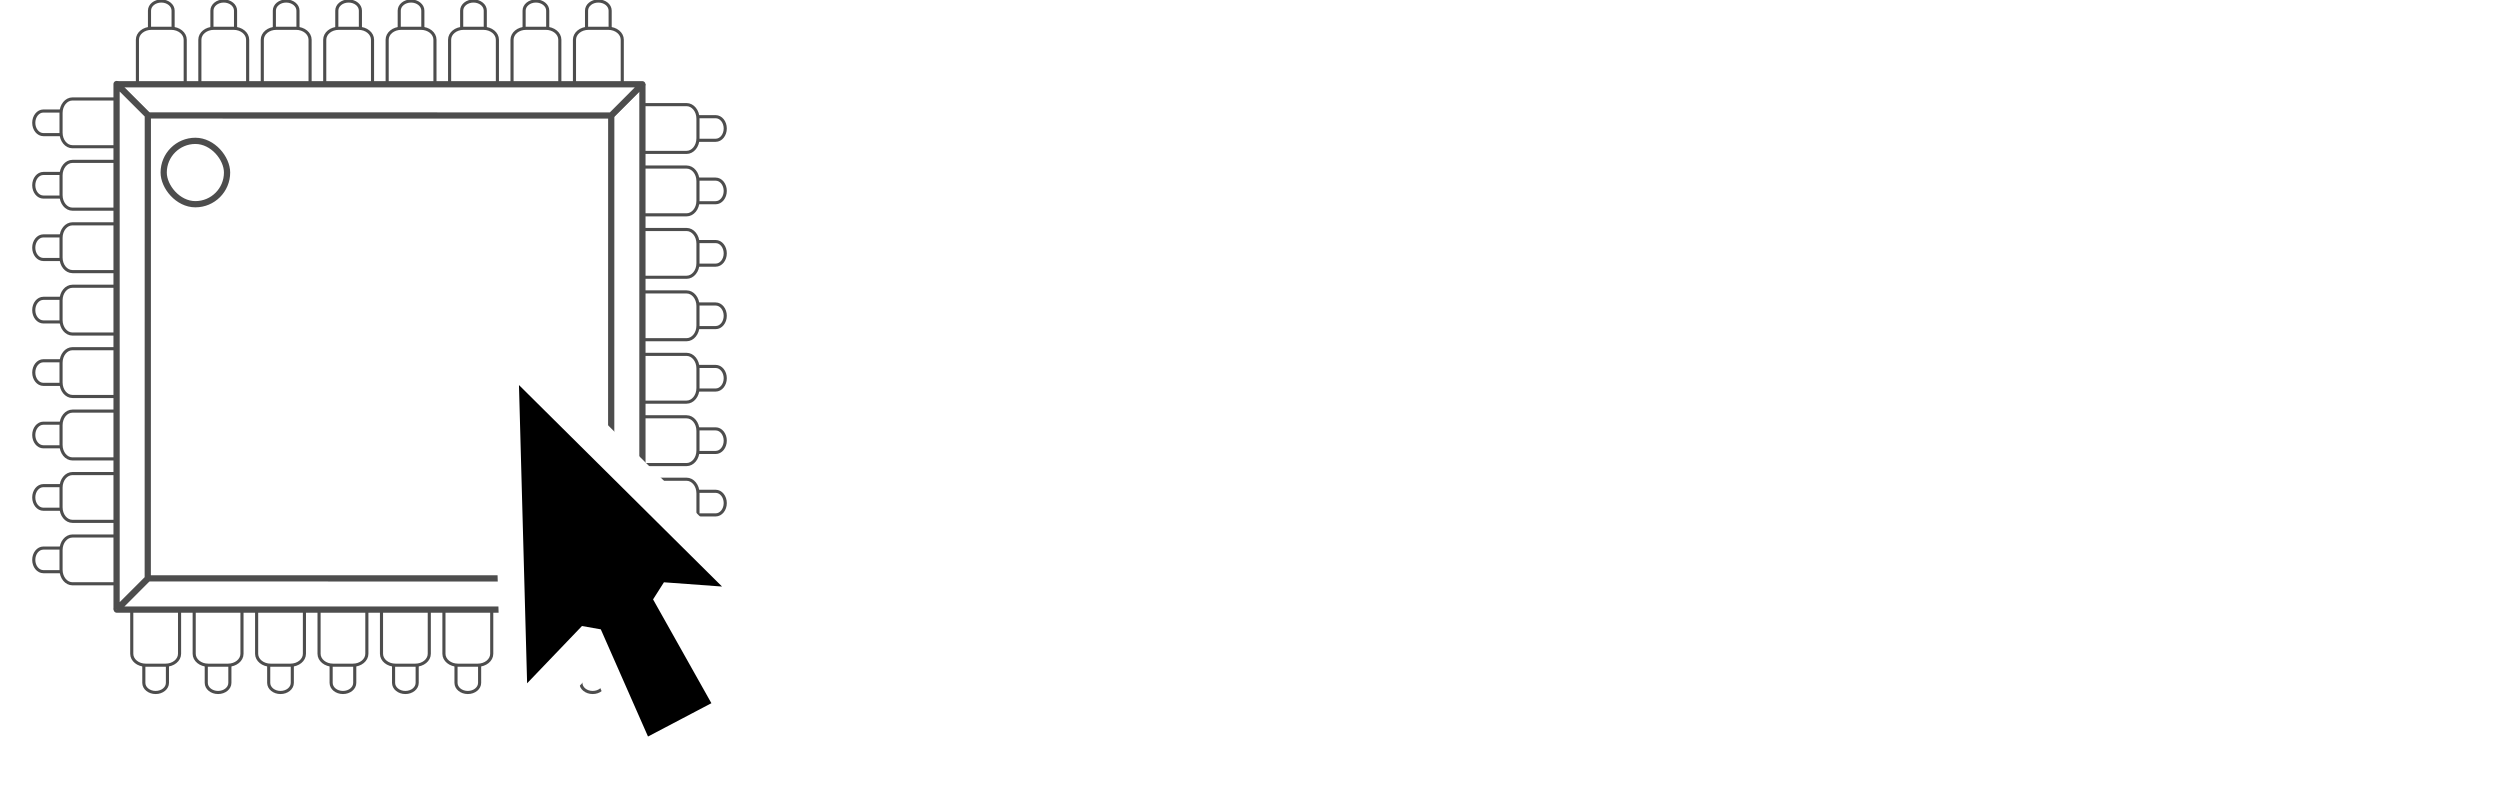 <?xml version="1.0" encoding="UTF-8" standalone="no"?>
<svg
   xmlns:dc="http://purl.org/dc/elements/1.1/"
   xmlns:cc="http://creativecommons.org/ns#"
   xmlns:rdf="http://www.w3.org/1999/02/22-rdf-syntax-ns#"
   xmlns:svg="http://www.w3.org/2000/svg"
   xmlns="http://www.w3.org/2000/svg"
   xmlns:sodipodi="http://sodipodi.sourceforge.net/DTD/sodipodi-0.dtd"
   xmlns:inkscape="http://www.inkscape.org/namespaces/inkscape"
   version="1.1"
   viewBox="0 0 115.772 99.738"
   width="800.897"
   height="254.112"
   id="svg8990"
   inkscape:version="0.91 r13725"
   sodipodi:docname="logo.svg">
  <sodipodi:namedview
     pagecolor="#ffffff"
     bordercolor="#666666"
     borderopacity="1"
     objecttolerance="10"
     gridtolerance="10"
     guidetolerance="10"
     inkscape:pageopacity="0"
     inkscape:pageshadow="2"
     inkscape:window-width="1366"
     inkscape:window-height="754"
     id="namedview133"
     showgrid="false"
     fit-margin-top="0"
     fit-margin-left="0"
     fit-margin-right="0"
     fit-margin-bottom="0"
     inkscape:zoom="0.96850202"
     inkscape:cx="335.77246"
     inkscape:cy="171.01184"
     inkscape:window-x="0"
     inkscape:window-y="14"
     inkscape:window-maximized="0"
     inkscape:current-layer="g12601" />
  <defs
     id="defs8992">
    <clipPath
       clipPathUnits="userSpaceOnUse"
       id="clipPath9043">
      <rect
         x="201.43"
         y="329.51"
         width="332.14"
         height="305.91"
         rx="3.692"
         id="rect9045"
         style="fill:#00ff00;fill-opacity:0.528" />
    </clipPath>
    <filter
       id="filter4729"
       style="color-interpolation-filters:sRGB">
      <feGaussianBlur
         stdDeviation="0.18"
         id="feGaussianBlur4731" />
    </filter>
  </defs>
  <g
     transform="matrix(0.392,0,0,0.392,-139.83,-103.32)"
     id="layer1">
    <g
       id="g4311"
       transform="translate(-16.075,1.461)">
      <g
         id="g4430"
         transform="translate(-62.001,4.133)">
        <g
           id="g4275">
          <rect
             id="rect6733"
             style="color:#000000;fill:#ffffff;fill-rule:nonzero;stroke:#000000;stroke-width:1;enable-background:accumulate"
             ry="0"
             height="160.29"
             width="157.99"
             y="289.241"
             x="224.227" />
          <g
             id="g8708"
             clip-path="url(#clipPath9043)"
             transform="translate(-64.767,-112.844)"
             stroke-miterlimit="4"
             style="fill:#ffffff;stroke:#4d4d4d;stroke-miterlimit:4;stroke-dasharray:none">
            <g
               id="g11125"
               transform="matrix(0,1,-1,0,825.38,167.974)"
               style="stroke-width:0.556">
              <g
                 id="g9493-1-3"
                 transform="matrix(1,0,0,-1,-57.747,936.399)">
                <g
                   id="g5053-4-1-2-4-6"
                   transform="matrix(0,1.799,-1.799,0,1229.249,-49.225)">
                  <path
                     inkscape:connector-curvature="0"
                     id="path4755-41-9-4-5-5"
                     d="M 233.7,436.51 238.692,436.51 C 239.643,436.51 240.408,437.449 240.408,438.614 240.408,439.78 239.643,440.719 238.692,440.719 L 233.7,440.719 C 232.749,440.719 231.984,439.78 231.984,438.614 231.984,437.449 232.749,436.51 233.7,436.51 Z" />
                  <path
                     inkscape:connector-curvature="0"
                     id="path4991-1-7-4-3-6"
                     d="M 238.89,434.35 247.517,434.35 C 248.648,434.35 249.558,435.466 249.558,436.853 L 249.558,440.37 C 249.558,441.756 248.648,442.872 247.517,442.872 L 238.89,442.872 C 237.759,442.872 236.849,441.756 236.849,440.37 L 236.849,436.853 C 236.849,435.466 237.759,434.35 238.89,434.35 Z" />
                </g>
                <g
                   id="g5053-3-3-7-1-9-7"
                   transform="matrix(0,1.799,-1.799,0,1209.222,-49.225)">
                  <path
                     inkscape:connector-curvature="0"
                     id="path4755-4-8-2-2-1-9"
                     d="M 233.7,436.51 238.692,436.51 C 239.643,436.51 240.408,437.449 240.408,438.614 240.408,439.78 239.643,440.719 238.692,440.719 L 233.7,440.719 C 232.749,440.719 231.984,439.78 231.984,438.614 231.984,437.449 232.749,436.51 233.7,436.51 Z" />
                  <path
                     inkscape:connector-curvature="0"
                     id="path4991-8-8-2-8-3-6"
                     d="M 238.89,434.35 247.517,434.35 C 248.648,434.35 249.558,435.466 249.558,436.853 L 249.558,440.37 C 249.558,441.756 248.648,442.872 247.517,442.872 L 238.89,442.872 C 237.759,442.872 236.849,441.756 236.849,440.37 L 236.849,436.853 C 236.849,435.466 237.759,434.35 238.89,434.35 Z" />
                </g>
                <g
                   id="g5053-3-5-1-8-5"
                   transform="matrix(0,1.799,-1.799,0,1169.167,-49.225)">
                  <path
                     inkscape:connector-curvature="0"
                     id="path4755-4-5-4-3-1"
                     d="M 233.7,436.51 238.692,436.51 C 239.643,436.51 240.408,437.449 240.408,438.614 240.408,439.78 239.643,440.719 238.692,440.719 L 233.7,440.719 C 232.749,440.719 231.984,439.78 231.984,438.614 231.984,437.449 232.749,436.51 233.7,436.51 Z" />
                  <path
                     inkscape:connector-curvature="0"
                     id="path4991-8-4-3-0-7"
                     d="M 238.89,434.35 247.517,434.35 C 248.648,434.35 249.558,435.466 249.558,436.853 L 249.558,440.37 C 249.558,441.756 248.648,442.872 247.517,442.872 L 238.89,442.872 C 237.759,442.872 236.849,441.756 236.849,440.37 L 236.849,436.853 C 236.849,435.466 237.759,434.35 238.89,434.35 Z" />
                </g>
                <g
                   id="g5053-4-0-0-4-7"
                   transform="matrix(0,1.799,-1.799,0,1149.14,-49.225)">
                  <path
                     inkscape:connector-curvature="0"
                     id="path4755-41-4-5-0-7"
                     d="M 233.7,436.51 238.692,436.51 C 239.643,436.51 240.408,437.449 240.408,438.614 240.408,439.78 239.643,440.719 238.692,440.719 L 233.7,440.719 C 232.749,440.719 231.984,439.78 231.984,438.614 231.984,437.449 232.749,436.51 233.7,436.51 Z" />
                  <path
                     inkscape:connector-curvature="0"
                     id="path4991-1-9-32-3-5"
                     d="M 238.89,434.35 247.517,434.35 C 248.648,434.35 249.558,435.466 249.558,436.853 L 249.558,440.37 C 249.558,441.756 248.648,442.872 247.517,442.872 L 238.89,442.872 C 237.759,442.872 236.849,441.756 236.849,440.37 L 236.849,436.853 C 236.849,435.466 237.759,434.35 238.89,434.35 Z" />
                </g>
                <g
                   id="g5053-3-3-0-9-4-5"
                   transform="matrix(0,1.799,-1.799,0,1129.113,-49.225)">
                  <path
                     inkscape:connector-curvature="0"
                     id="path4755-4-8-5-0-4-5"
                     d="M 233.7,436.51 238.692,436.51 C 239.643,436.51 240.408,437.449 240.408,438.614 240.408,439.78 239.643,440.719 238.692,440.719 L 233.7,440.719 C 232.749,440.719 231.984,439.78 231.984,438.614 231.984,437.449 232.749,436.51 233.7,436.51 Z" />
                  <path
                     inkscape:connector-curvature="0"
                     id="path4991-8-8-9-1-9-5"
                     d="M 238.89,434.35 247.517,434.35 C 248.648,434.35 249.558,435.466 249.558,436.853 L 249.558,440.37 C 249.558,441.756 248.648,442.872 247.517,442.872 L 238.89,442.872 C 237.759,442.872 236.849,441.756 236.849,440.37 L 236.849,436.853 C 236.849,435.466 237.759,434.35 238.89,434.35 Z" />
                </g>
                <g
                   id="g5053-9-8-3-3"
                   transform="matrix(0,1.799,-1.799,0,1189.195,-49.225)">
                  <path
                     inkscape:connector-curvature="0"
                     id="path4755-0-2-9-6"
                     d="M 233.7,436.51 238.692,436.51 C 239.643,436.51 240.408,437.449 240.408,438.614 240.408,439.78 239.643,440.719 238.692,440.719 L 233.7,440.719 C 232.749,440.719 231.984,439.78 231.984,438.614 231.984,437.449 232.749,436.51 233.7,436.51 Z" />
                  <path
                     inkscape:connector-curvature="0"
                     id="path4991-5-2-2-7"
                     d="M 238.89,434.35 247.517,434.35 C 248.648,434.35 249.558,435.466 249.558,436.853 L 249.558,440.37 C 249.558,441.756 248.648,442.872 247.517,442.872 L 238.89,442.872 C 237.759,442.872 236.849,441.756 236.849,440.37 L 236.849,436.853 C 236.849,435.466 237.759,434.35 238.89,434.35 Z" />
                </g>
                <g
                   id="g5053-3-38-7-2-9-8"
                   transform="matrix(0,1.799,-1.799,0,1089.059,-49.225)">
                  <path
                     inkscape:connector-curvature="0"
                     id="path4755-4-86-5-8-4-0"
                     d="M 233.7,436.51 238.692,436.51 C 239.643,436.51 240.408,437.449 240.408,438.614 240.408,439.78 239.643,440.719 238.692,440.719 L 233.7,440.719 C 232.749,440.719 231.984,439.78 231.984,438.614 231.984,437.449 232.749,436.51 233.7,436.51 Z" />
                  <path
                     inkscape:connector-curvature="0"
                     id="path4991-8-2-2-3-8-4"
                     d="M 238.89,434.35 247.517,434.35 C 248.648,434.35 249.558,435.466 249.558,436.853 L 249.558,440.37 C 249.558,441.756 248.648,442.872 247.517,442.872 L 238.89,442.872 C 237.759,442.872 236.849,441.756 236.849,440.37 L 236.849,436.853 C 236.849,435.466 237.759,434.35 238.89,434.35 Z" />
                </g>
                <g
                   id="g5053-8-5-1-0-6"
                   transform="matrix(0,1.799,-1.799,0,1109.086,-49.225)">
                  <path
                     inkscape:connector-curvature="0"
                     id="path4755-6-5-8-7-0"
                     d="M 233.7,436.51 238.692,436.51 C 239.643,436.51 240.408,437.449 240.408,438.614 240.408,439.78 239.643,440.719 238.692,440.719 L 233.7,440.719 C 232.749,440.719 231.984,439.78 231.984,438.614 231.984,437.449 232.749,436.51 233.7,436.51 Z" />
                  <path
                     inkscape:connector-curvature="0"
                     id="path4991-4-3-8-2-2"
                     d="M 238.89,434.35 247.517,434.35 C 248.648,434.35 249.558,435.466 249.558,436.853 L 249.558,440.37 C 249.558,441.756 248.648,442.872 247.517,442.872 L 238.89,442.872 C 237.759,442.872 236.849,441.756 236.849,440.37 L 236.849,436.853 C 236.849,435.466 237.759,434.35 238.89,434.35 Z" />
                </g>
              </g>
              <g
                 id="g9493-9"
                 transform="translate(-55.93,-21.634)">
                <g
                   id="g5053-4-1-2-7"
                   transform="matrix(0,1.799,-1.799,0,1229.249,-49.225)">
                  <path
                     inkscape:connector-curvature="0"
                     id="path4755-41-9-4-7"
                     d="M 233.7,436.51 238.692,436.51 C 239.643,436.51 240.408,437.449 240.408,438.614 240.408,439.78 239.643,440.719 238.692,440.719 L 233.7,440.719 C 232.749,440.719 231.984,439.78 231.984,438.614 231.984,437.449 232.749,436.51 233.7,436.51 Z" />
                  <path
                     inkscape:connector-curvature="0"
                     id="path4991-1-7-4-7"
                     d="M 238.89,434.35 247.517,434.35 C 248.648,434.35 249.558,435.466 249.558,436.853 L 249.558,440.37 C 249.558,441.756 248.648,442.872 247.517,442.872 L 238.89,442.872 C 237.759,442.872 236.849,441.756 236.849,440.37 L 236.849,436.853 C 236.849,435.466 237.759,434.35 238.89,434.35 Z" />
                </g>
                <g
                   id="g5053-3-3-7-1-5"
                   transform="matrix(0,1.799,-1.799,0,1209.222,-49.225)">
                  <path
                     inkscape:connector-curvature="0"
                     id="path4755-4-8-2-2-9"
                     d="M 233.7,436.51 238.692,436.51 C 239.643,436.51 240.408,437.449 240.408,438.614 240.408,439.78 239.643,440.719 238.692,440.719 L 233.7,440.719 C 232.749,440.719 231.984,439.78 231.984,438.614 231.984,437.449 232.749,436.51 233.7,436.51 Z" />
                  <path
                     inkscape:connector-curvature="0"
                     id="path4991-8-8-2-8-34"
                     d="M 238.89,434.35 247.517,434.35 C 248.648,434.35 249.558,435.466 249.558,436.853 L 249.558,440.37 C 249.558,441.756 248.648,442.872 247.517,442.872 L 238.89,442.872 C 237.759,442.872 236.849,441.756 236.849,440.37 L 236.849,436.853 C 236.849,435.466 237.759,434.35 238.89,434.35 Z" />
                </g>
                <g
                   id="g5053-3-5-1-4"
                   transform="matrix(0,1.799,-1.799,0,1169.167,-49.225)">
                  <path
                     inkscape:connector-curvature="0"
                     id="path4755-4-5-4-1"
                     d="M 233.7,436.51 238.692,436.51 C 239.643,436.51 240.408,437.449 240.408,438.614 240.408,439.78 239.643,440.719 238.692,440.719 L 233.7,440.719 C 232.749,440.719 231.984,439.78 231.984,438.614 231.984,437.449 232.749,436.51 233.7,436.51 Z" />
                  <path
                     inkscape:connector-curvature="0"
                     id="path4991-8-4-3-1"
                     d="M 238.89,434.35 247.517,434.35 C 248.648,434.35 249.558,435.466 249.558,436.853 L 249.558,440.37 C 249.558,441.756 248.648,442.872 247.517,442.872 L 238.89,442.872 C 237.759,442.872 236.849,441.756 236.849,440.37 L 236.849,436.853 C 236.849,435.466 237.759,434.35 238.89,434.35 Z" />
                </g>
                <g
                   id="g5053-4-0-0-5"
                   transform="matrix(0,1.799,-1.799,0,1149.14,-49.225)">
                  <path
                     inkscape:connector-curvature="0"
                     id="path4755-41-4-5-8"
                     d="M 233.7,436.51 238.692,436.51 C 239.643,436.51 240.408,437.449 240.408,438.614 240.408,439.78 239.643,440.719 238.692,440.719 L 233.7,440.719 C 232.749,440.719 231.984,439.78 231.984,438.614 231.984,437.449 232.749,436.51 233.7,436.51 Z" />
                  <path
                     inkscape:connector-curvature="0"
                     id="path4991-1-9-32-6"
                     d="M 238.89,434.35 247.517,434.35 C 248.648,434.35 249.558,435.466 249.558,436.853 L 249.558,440.37 C 249.558,441.756 248.648,442.872 247.517,442.872 L 238.89,442.872 C 237.759,442.872 236.849,441.756 236.849,440.37 L 236.849,436.853 C 236.849,435.466 237.759,434.35 238.89,434.35 Z" />
                </g>
                <g
                   id="g5053-3-3-0-9-8"
                   transform="matrix(0,1.799,-1.799,0,1129.113,-49.225)">
                  <path
                     inkscape:connector-curvature="0"
                     id="path4755-4-8-5-0-7"
                     d="M 233.7,436.51 238.692,436.51 C 239.643,436.51 240.408,437.449 240.408,438.614 240.408,439.78 239.643,440.719 238.692,440.719 L 233.7,440.719 C 232.749,440.719 231.984,439.78 231.984,438.614 231.984,437.449 232.749,436.51 233.7,436.51 Z" />
                  <path
                     inkscape:connector-curvature="0"
                     id="path4991-8-8-9-1-5"
                     d="M 238.89,434.35 247.517,434.35 C 248.648,434.35 249.558,435.466 249.558,436.853 L 249.558,440.37 C 249.558,441.756 248.648,442.872 247.517,442.872 L 238.89,442.872 C 237.759,442.872 236.849,441.756 236.849,440.37 L 236.849,436.853 C 236.849,435.466 237.759,434.35 238.89,434.35 Z" />
                </g>
                <g
                   id="g5053-9-8-5"
                   transform="matrix(0,1.799,-1.799,0,1189.195,-49.225)">
                  <path
                     inkscape:connector-curvature="0"
                     id="path4755-0-2-2"
                     d="M 233.7,436.51 238.692,436.51 C 239.643,436.51 240.408,437.449 240.408,438.614 240.408,439.78 239.643,440.719 238.692,440.719 L 233.7,440.719 C 232.749,440.719 231.984,439.78 231.984,438.614 231.984,437.449 232.749,436.51 233.7,436.51 Z" />
                  <path
                     inkscape:connector-curvature="0"
                     id="path4991-5-2-22"
                     d="M 238.89,434.35 247.517,434.35 C 248.648,434.35 249.558,435.466 249.558,436.853 L 249.558,440.37 C 249.558,441.756 248.648,442.872 247.517,442.872 L 238.89,442.872 C 237.759,442.872 236.849,441.756 236.849,440.37 L 236.849,436.853 C 236.849,435.466 237.759,434.35 238.89,434.35 Z" />
                </g>
                <g
                   id="g5053-3-38-7-2-95"
                   transform="matrix(0,1.799,-1.799,0,1089.059,-49.225)">
                  <path
                     inkscape:connector-curvature="0"
                     id="path4755-4-86-5-8-8"
                     d="M 233.7,436.51 238.692,436.51 C 239.643,436.51 240.408,437.449 240.408,438.614 240.408,439.78 239.643,440.719 238.692,440.719 L 233.7,440.719 C 232.749,440.719 231.984,439.78 231.984,438.614 231.984,437.449 232.749,436.51 233.7,436.51 Z" />
                  <path
                     inkscape:connector-curvature="0"
                     id="path4991-8-2-2-3-9"
                     d="M 238.89,434.35 247.517,434.35 C 248.648,434.35 249.558,435.466 249.558,436.853 L 249.558,440.37 C 249.558,441.756 248.648,442.872 247.517,442.872 L 238.89,442.872 C 237.759,442.872 236.849,441.756 236.849,440.37 L 236.849,436.853 C 236.849,435.466 237.759,434.35 238.89,434.35 Z" />
                </g>
                <g
                   id="g5053-8-5-1-4"
                   transform="matrix(0,1.799,-1.799,0,1109.086,-49.225)">
                  <path
                     inkscape:connector-curvature="0"
                     id="path4755-6-5-8-0"
                     d="M 233.7,436.51 238.692,436.51 C 239.643,436.51 240.408,437.449 240.408,438.614 240.408,439.78 239.643,440.719 238.692,440.719 L 233.7,440.719 C 232.749,440.719 231.984,439.78 231.984,438.614 231.984,437.449 232.749,436.51 233.7,436.51 Z" />
                  <path
                     inkscape:connector-curvature="0"
                     id="path4991-4-3-8-3"
                     d="M 238.89,434.35 247.517,434.35 C 248.648,434.35 249.558,435.466 249.558,436.853 L 249.558,440.37 C 249.558,441.756 248.648,442.872 247.517,442.872 L 238.89,442.872 C 237.759,442.872 236.849,441.756 236.849,440.37 L 236.849,436.853 C 236.849,435.466 237.759,434.35 238.89,434.35 Z" />
                </g>
              </g>
            </g>
            <g
               id="g9493-1"
               transform="matrix(1,0,0,-1,-3.805,961.063)"
               style="stroke-width:0.556">
              <g
                 id="g5053-4-1-2-4"
                 transform="matrix(0,1.799,-1.799,0,1229.249,-49.225)">
                <path
                   inkscape:connector-curvature="0"
                   id="path4755-41-9-4-5"
                   d="M 233.7,436.51 238.692,436.51 C 239.643,436.51 240.408,437.449 240.408,438.614 240.408,439.78 239.643,440.719 238.692,440.719 L 233.7,440.719 C 232.749,440.719 231.984,439.78 231.984,438.614 231.984,437.449 232.749,436.51 233.7,436.51 Z" />
                <path
                   inkscape:connector-curvature="0"
                   id="path4991-1-7-4-3"
                   d="M 238.89,434.35 247.517,434.35 C 248.648,434.35 249.558,435.466 249.558,436.853 L 249.558,440.37 C 249.558,441.756 248.648,442.872 247.517,442.872 L 238.89,442.872 C 237.759,442.872 236.849,441.756 236.849,440.37 L 236.849,436.853 C 236.849,435.466 237.759,434.35 238.89,434.35 Z" />
              </g>
              <g
                 id="g5053-3-3-7-1-9"
                 transform="matrix(0,1.799,-1.799,0,1209.222,-49.225)">
                <path
                   inkscape:connector-curvature="0"
                   id="path4755-4-8-2-2-1"
                   d="M 233.7,436.51 238.692,436.51 C 239.643,436.51 240.408,437.449 240.408,438.614 240.408,439.78 239.643,440.719 238.692,440.719 L 233.7,440.719 C 232.749,440.719 231.984,439.78 231.984,438.614 231.984,437.449 232.749,436.51 233.7,436.51 Z" />
                <path
                   inkscape:connector-curvature="0"
                   id="path4991-8-8-2-8-3"
                   d="M 238.89,434.35 247.517,434.35 C 248.648,434.35 249.558,435.466 249.558,436.853 L 249.558,440.37 C 249.558,441.756 248.648,442.872 247.517,442.872 L 238.89,442.872 C 237.759,442.872 236.849,441.756 236.849,440.37 L 236.849,436.853 C 236.849,435.466 237.759,434.35 238.89,434.35 Z" />
              </g>
              <g
                 id="g5053-3-5-1-8"
                 transform="matrix(0,1.799,-1.799,0,1169.167,-49.225)">
                <path
                   inkscape:connector-curvature="0"
                   id="path4755-4-5-4-3"
                   d="M 233.7,436.51 238.692,436.51 C 239.643,436.51 240.408,437.449 240.408,438.614 240.408,439.78 239.643,440.719 238.692,440.719 L 233.7,440.719 C 232.749,440.719 231.984,439.78 231.984,438.614 231.984,437.449 232.749,436.51 233.7,436.51 Z" />
                <path
                   inkscape:connector-curvature="0"
                   id="path4991-8-4-3-0"
                   d="M 238.89,434.35 247.517,434.35 C 248.648,434.35 249.558,435.466 249.558,436.853 L 249.558,440.37 C 249.558,441.756 248.648,442.872 247.517,442.872 L 238.89,442.872 C 237.759,442.872 236.849,441.756 236.849,440.37 L 236.849,436.853 C 236.849,435.466 237.759,434.35 238.89,434.35 Z" />
              </g>
              <g
                 id="g5053-4-0-0-4"
                 transform="matrix(0,1.799,-1.799,0,1149.14,-49.225)">
                <path
                   inkscape:connector-curvature="0"
                   id="path4755-41-4-5-0"
                   d="M 233.7,436.51 238.692,436.51 C 239.643,436.51 240.408,437.449 240.408,438.614 240.408,439.78 239.643,440.719 238.692,440.719 L 233.7,440.719 C 232.749,440.719 231.984,439.78 231.984,438.614 231.984,437.449 232.749,436.51 233.7,436.51 Z" />
                <path
                   inkscape:connector-curvature="0"
                   id="path4991-1-9-32-3"
                   d="M 238.89,434.35 247.517,434.35 C 248.648,434.35 249.558,435.466 249.558,436.853 L 249.558,440.37 C 249.558,441.756 248.648,442.872 247.517,442.872 L 238.89,442.872 C 237.759,442.872 236.849,441.756 236.849,440.37 L 236.849,436.853 C 236.849,435.466 237.759,434.35 238.89,434.35 Z" />
              </g>
              <g
                 id="g5053-3-3-0-9-4"
                 transform="matrix(0,1.799,-1.799,0,1129.113,-49.225)">
                <path
                   inkscape:connector-curvature="0"
                   id="path4755-4-8-5-0-4"
                   d="M 233.7,436.51 238.692,436.51 C 239.643,436.51 240.408,437.449 240.408,438.614 240.408,439.78 239.643,440.719 238.692,440.719 L 233.7,440.719 C 232.749,440.719 231.984,439.78 231.984,438.614 231.984,437.449 232.749,436.51 233.7,436.51 Z" />
                <path
                   inkscape:connector-curvature="0"
                   id="path4991-8-8-9-1-9"
                   d="M 238.89,434.35 247.517,434.35 C 248.648,434.35 249.558,435.466 249.558,436.853 L 249.558,440.37 C 249.558,441.756 248.648,442.872 247.517,442.872 L 238.89,442.872 C 237.759,442.872 236.849,441.756 236.849,440.37 L 236.849,436.853 C 236.849,435.466 237.759,434.35 238.89,434.35 Z" />
              </g>
              <g
                 id="g5053-9-8-3"
                 transform="matrix(0,1.799,-1.799,0,1189.195,-49.225)">
                <path
                   inkscape:connector-curvature="0"
                   id="path4755-0-2-9"
                   d="M 233.7,436.51 238.692,436.51 C 239.643,436.51 240.408,437.449 240.408,438.614 240.408,439.78 239.643,440.719 238.692,440.719 L 233.7,440.719 C 232.749,440.719 231.984,439.78 231.984,438.614 231.984,437.449 232.749,436.51 233.7,436.51 Z" />
                <path
                   inkscape:connector-curvature="0"
                   id="path4991-5-2-2"
                   d="M 238.89,434.35 247.517,434.35 C 248.648,434.35 249.558,435.466 249.558,436.853 L 249.558,440.37 C 249.558,441.756 248.648,442.872 247.517,442.872 L 238.89,442.872 C 237.759,442.872 236.849,441.756 236.849,440.37 L 236.849,436.853 C 236.849,435.466 237.759,434.35 238.89,434.35 Z" />
              </g>
              <g
                 id="g5053-3-38-7-2-9"
                 transform="matrix(0,1.799,-1.799,0,1089.059,-49.225)">
                <path
                   inkscape:connector-curvature="0"
                   id="path4755-4-86-5-8-4"
                   d="M 233.7,436.51 238.692,436.51 C 239.643,436.51 240.408,437.449 240.408,438.614 240.408,439.78 239.643,440.719 238.692,440.719 L 233.7,440.719 C 232.749,440.719 231.984,439.78 231.984,438.614 231.984,437.449 232.749,436.51 233.7,436.51 Z" />
                <path
                   inkscape:connector-curvature="0"
                   id="path4991-8-2-2-3-8"
                   d="M 238.89,434.35 247.517,434.35 C 248.648,434.35 249.558,435.466 249.558,436.853 L 249.558,440.37 C 249.558,441.756 248.648,442.872 247.517,442.872 L 238.89,442.872 C 237.759,442.872 236.849,441.756 236.849,440.37 L 236.849,436.853 C 236.849,435.466 237.759,434.35 238.89,434.35 Z" />
              </g>
              <g
                 id="g5053-8-5-1-0"
                 transform="matrix(0,1.799,-1.799,0,1109.086,-49.225)">
                <path
                   inkscape:connector-curvature="0"
                   id="path4755-6-5-8-7"
                   d="M 233.7,436.51 238.692,436.51 C 239.643,436.51 240.408,437.449 240.408,438.614 240.408,439.78 239.643,440.719 238.692,440.719 L 233.7,440.719 C 232.749,440.719 231.984,439.78 231.984,438.614 231.984,437.449 232.749,436.51 233.7,436.51 Z" />
                <path
                   inkscape:connector-curvature="0"
                   id="path4991-4-3-8-2"
                   d="M 238.89,434.35 247.517,434.35 C 248.648,434.35 249.558,435.466 249.558,436.853 L 249.558,440.37 C 249.558,441.756 248.648,442.872 247.517,442.872 L 238.89,442.872 C 237.759,442.872 236.849,441.756 236.849,440.37 L 236.849,436.853 C 236.849,435.466 237.759,434.35 238.89,434.35 Z" />
              </g>
            </g>
            <path
               inkscape:connector-curvature="0"
               id="path4160-6"
               d="M 452.33,397.81 442.33,407.802 442.307,556.402 452.334,566.402 452.33,397.812"
               style="stroke-width:2;stroke-linejoin:round" />
            <g
               id="g9493"
               transform="translate(-1.988,3.03)"
               style="stroke-width:0.556">
              <g
                 id="g5053-4-1-2"
                 transform="matrix(0,1.799,-1.799,0,1229.249,-49.225)">
                <path
                   inkscape:connector-curvature="0"
                   id="path4755-41-9-4"
                   d="M 233.7,436.51 238.692,436.51 C 239.643,436.51 240.408,437.449 240.408,438.614 240.408,439.78 239.643,440.719 238.692,440.719 L 233.7,440.719 C 232.749,440.719 231.984,439.78 231.984,438.614 231.984,437.449 232.749,436.51 233.7,436.51 Z" />
                <path
                   inkscape:connector-curvature="0"
                   id="path4991-1-7-4"
                   d="M 238.89,434.35 247.517,434.35 C 248.648,434.35 249.558,435.466 249.558,436.853 L 249.558,440.37 C 249.558,441.756 248.648,442.872 247.517,442.872 L 238.89,442.872 C 237.759,442.872 236.849,441.756 236.849,440.37 L 236.849,436.853 C 236.849,435.466 237.759,434.35 238.89,434.35 Z" />
              </g>
              <g
                 id="g5053-3-3-7-1"
                 transform="matrix(0,1.799,-1.799,0,1209.222,-49.225)">
                <path
                   inkscape:connector-curvature="0"
                   id="path4755-4-8-2-2"
                   d="M 233.7,436.51 238.692,436.51 C 239.643,436.51 240.408,437.449 240.408,438.614 240.408,439.78 239.643,440.719 238.692,440.719 L 233.7,440.719 C 232.749,440.719 231.984,439.78 231.984,438.614 231.984,437.449 232.749,436.51 233.7,436.51 Z" />
                <path
                   inkscape:connector-curvature="0"
                   id="path4991-8-8-2-8"
                   d="M 238.89,434.35 247.517,434.35 C 248.648,434.35 249.558,435.466 249.558,436.853 L 249.558,440.37 C 249.558,441.756 248.648,442.872 247.517,442.872 L 238.89,442.872 C 237.759,442.872 236.849,441.756 236.849,440.37 L 236.849,436.853 C 236.849,435.466 237.759,434.35 238.89,434.35 Z" />
              </g>
              <g
                 id="g5053-3-5-1"
                 transform="matrix(0,1.799,-1.799,0,1169.167,-49.225)">
                <path
                   inkscape:connector-curvature="0"
                   id="path4755-4-5-4"
                   d="M 233.7,436.51 238.692,436.51 C 239.643,436.51 240.408,437.449 240.408,438.614 240.408,439.78 239.643,440.719 238.692,440.719 L 233.7,440.719 C 232.749,440.719 231.984,439.78 231.984,438.614 231.984,437.449 232.749,436.51 233.7,436.51 Z" />
                <path
                   inkscape:connector-curvature="0"
                   id="path4991-8-4-3"
                   d="M 238.89,434.35 247.517,434.35 C 248.648,434.35 249.558,435.466 249.558,436.853 L 249.558,440.37 C 249.558,441.756 248.648,442.872 247.517,442.872 L 238.89,442.872 C 237.759,442.872 236.849,441.756 236.849,440.37 L 236.849,436.853 C 236.849,435.466 237.759,434.35 238.89,434.35 Z" />
              </g>
              <g
                 id="g5053-4-0-0"
                 transform="matrix(0,1.799,-1.799,0,1149.14,-49.225)">
                <path
                   inkscape:connector-curvature="0"
                   id="path4755-41-4-5"
                   d="M 233.7,436.51 238.692,436.51 C 239.643,436.51 240.408,437.449 240.408,438.614 240.408,439.78 239.643,440.719 238.692,440.719 L 233.7,440.719 C 232.749,440.719 231.984,439.78 231.984,438.614 231.984,437.449 232.749,436.51 233.7,436.51 Z" />
                <path
                   inkscape:connector-curvature="0"
                   id="path4991-1-9-32"
                   d="M 238.89,434.35 247.517,434.35 C 248.648,434.35 249.558,435.466 249.558,436.853 L 249.558,440.37 C 249.558,441.756 248.648,442.872 247.517,442.872 L 238.89,442.872 C 237.759,442.872 236.849,441.756 236.849,440.37 L 236.849,436.853 C 236.849,435.466 237.759,434.35 238.89,434.35 Z" />
              </g>
              <g
                 id="g5053-3-3-0-9"
                 transform="matrix(0,1.799,-1.799,0,1129.113,-49.225)">
                <path
                   inkscape:connector-curvature="0"
                   id="path4755-4-8-5-0"
                   d="M 233.7,436.51 238.692,436.51 C 239.643,436.51 240.408,437.449 240.408,438.614 240.408,439.78 239.643,440.719 238.692,440.719 L 233.7,440.719 C 232.749,440.719 231.984,439.78 231.984,438.614 231.984,437.449 232.749,436.51 233.7,436.51 Z" />
                <path
                   inkscape:connector-curvature="0"
                   id="path4991-8-8-9-1"
                   d="M 238.89,434.35 247.517,434.35 C 248.648,434.35 249.558,435.466 249.558,436.853 L 249.558,440.37 C 249.558,441.756 248.648,442.872 247.517,442.872 L 238.89,442.872 C 237.759,442.872 236.849,441.756 236.849,440.37 L 236.849,436.853 C 236.849,435.466 237.759,434.35 238.89,434.35 Z" />
              </g>
              <g
                 id="g5053-9-8"
                 transform="matrix(0,1.799,-1.799,0,1189.195,-49.225)">
                <path
                   inkscape:connector-curvature="0"
                   id="path4755-0-2"
                   d="M 233.7,436.51 238.692,436.51 C 239.643,436.51 240.408,437.449 240.408,438.614 240.408,439.78 239.643,440.719 238.692,440.719 L 233.7,440.719 C 232.749,440.719 231.984,439.78 231.984,438.614 231.984,437.449 232.749,436.51 233.7,436.51 Z" />
                <path
                   inkscape:connector-curvature="0"
                   id="path4991-5-2"
                   d="M 238.89,434.35 247.517,434.35 C 248.648,434.35 249.558,435.466 249.558,436.853 L 249.558,440.37 C 249.558,441.756 248.648,442.872 247.517,442.872 L 238.89,442.872 C 237.759,442.872 236.849,441.756 236.849,440.37 L 236.849,436.853 C 236.849,435.466 237.759,434.35 238.89,434.35 Z" />
              </g>
              <g
                 id="g5053-3-38-7-2"
                 transform="matrix(0,1.799,-1.799,0,1089.059,-49.225)">
                <path
                   inkscape:connector-curvature="0"
                   id="path4755-4-86-5-8"
                   d="M 233.7,436.51 238.692,436.51 C 239.643,436.51 240.408,437.449 240.408,438.614 240.408,439.78 239.643,440.719 238.692,440.719 L 233.7,440.719 C 232.749,440.719 231.984,439.78 231.984,438.614 231.984,437.449 232.749,436.51 233.7,436.51 Z" />
                <path
                   inkscape:connector-curvature="0"
                   id="path4991-8-2-2-3"
                   d="M 238.89,434.35 247.517,434.35 C 248.648,434.35 249.558,435.466 249.558,436.853 L 249.558,440.37 C 249.558,441.756 248.648,442.872 247.517,442.872 L 238.89,442.872 C 237.759,442.872 236.849,441.756 236.849,440.37 L 236.849,436.853 C 236.849,435.466 237.759,434.35 238.89,434.35 Z" />
              </g>
              <g
                 id="g5053-8-5-1"
                 transform="matrix(0,1.799,-1.799,0,1109.086,-49.225)">
                <path
                   inkscape:connector-curvature="0"
                   id="path4755-6-5-8"
                   d="M 233.7,436.51 238.692,436.51 C 239.643,436.51 240.408,437.449 240.408,438.614 240.408,439.78 239.643,440.719 238.692,440.719 L 233.7,440.719 C 232.749,440.719 231.984,439.78 231.984,438.614 231.984,437.449 232.749,436.51 233.7,436.51 Z" />
                <path
                   inkscape:connector-curvature="0"
                   id="path4991-4-3-8"
                   d="M 238.89,434.35 247.517,434.35 C 248.648,434.35 249.558,435.466 249.558,436.853 L 249.558,440.37 C 249.558,441.756 248.648,442.872 247.517,442.872 L 238.89,442.872 C 237.759,442.872 236.849,441.756 236.849,440.37 L 236.849,436.853 C 236.849,435.466 237.759,434.35 238.89,434.35 Z" />
              </g>
            </g>
            <path
               inkscape:connector-curvature="0"
               id="path4160"
               d="M 283.71,397.85 293.702,407.85 442.302,407.873 452.302,397.846 283.712,397.85"
               style="stroke-width:2;stroke-linejoin:round" />
            <path
               inkscape:connector-curvature="0"
               id="path4160-7"
               d="M 452.31,566.36 442.318,556.36 293.718,556.337 283.718,566.364 452.308,566.36"
               style="stroke-width:2;stroke-linejoin:round" />
            <path
               inkscape:connector-curvature="0"
               id="path4160-6-1"
               d="M 283.66,566.37 293.66,556.378 293.683,407.778 283.656,397.778 283.66,566.368"
               style="stroke-width:2;stroke-linejoin:round" />
            <rect
               id="rect4332"
               ry="10.165"
               height="20.329"
               width="20.329"
               y="416"
               x="298.77"
               style="stroke-width:2;stroke-linejoin:round;stroke-dashoffset:0;filter:url(#filter4729)" />
          </g>
          <g
             id="g12601"
             transform="matrix(0.768,0,0,0.768,-745.559,216.74)"
             style="stroke:#ffffff">
            <g
               id="g7589-2"
               transform="matrix(1.416,0,0,1.416,6.988,106.393)"
               style="fill:#ffffff">
              <path
                 inkscape:connector-curvature="0"
                 id="path7529-8"
                 style="fill:#ffffff;stroke:#ffffff;stroke-width:7.559;stroke-linecap:round;stroke-linejoin:bevel;stroke-miterlimit:4;stroke-dasharray:none;stroke-dashoffset:0;marker-mid:none"
                 d="M 996.19,63.096 1076.874,143.153 1047.588,141.01 1068.659,178.51 1040.802,193.153 1023.659,154.224 999.373,179.581 Z"
                 stroke-miterlimit="4" />
            </g>
            <g
               id="g7589"
               clip-path="none"
               transform="matrix(1.271,0,0,1.271,152.57,122.463)"
               style="fill:#000000">
              <path
                 inkscape:connector-curvature="0"
                 id="path7529-4"
                 style="fill:#000000;fill-opacity:1;stroke:#ffffff;stroke-width:7.559;stroke-linecap:round;stroke-linejoin:bevel;stroke-miterlimit:4;stroke-dasharray:none;stroke-dashoffset:0;marker-mid:none"
                 d="M 996.19,63.096 1076.874,143.153 1047.588,141.01 1068.659,178.51 1040.802,193.153 1023.659,154.224 999.373,179.581 Z"
                 stroke-miterlimit="4" />
            </g>
          </g>
          <g
             style="font-size:113.691px;line-height:1000%;font-family:sans-serif;letter-spacing:0px;word-spacing:0px;fill:none;stroke:#ffffff;stroke-width:2.842px;stroke-linecap:butt;stroke-linejoin:miter;stroke-opacity:1"
             id="text4278">
            <path
               d="M 470.587,371.72 474.168,371.72 Q 476.328,371.72 477.75,371.151 479.171,370.526 480.194,369.219 L 502.875,340.511 Q 504.297,338.692 505.831,338.01 507.423,337.271 509.811,337.271 L 522.999,337.271 495.315,371.435 Q 492.871,374.562 490.256,375.869 492.132,376.552 493.61,377.802 495.144,378.996 496.509,380.986 L 525.045,419.47 511.573,419.47 Q 508.844,419.47 507.48,418.731 506.172,417.935 505.263,416.457 L 482.013,386.102 Q 480.933,384.567 479.512,383.942 478.091,383.316 475.419,383.316 L 470.587,383.316 470.587,419.47 455.296,419.47 455.296,337.271 470.587,337.271 470.587,371.72 Z"
               style="font-style:normal;font-variant:normal;font-weight:bold;font-stretch:normal;font-family:Lato;-inkscape-font-specification:'Lato Bold';fill:#ffffff;stroke:#ffffff;stroke-width:2.842px"
               id="path5230" />
            <path
               d="M 545.572,361.146 545.572,419.47 531.474,419.47 531.474,361.146 545.572,361.146 Z M 547.505,344.15 Q 547.505,345.969 546.766,347.56 546.027,349.152 544.776,350.346 543.582,351.539 541.934,352.278 540.285,352.961 538.409,352.961 536.59,352.961 534.942,352.278 533.35,351.539 532.156,350.346 530.963,349.152 530.224,347.56 529.541,345.969 529.541,344.15 529.541,342.274 530.224,340.625 530.963,338.977 532.156,337.783 533.35,336.589 534.942,335.907 536.59,335.168 538.409,335.168 540.285,335.168 541.934,335.907 543.582,336.589 544.776,337.783 546.027,338.977 546.766,340.625 547.505,342.274 547.505,344.15 Z"
               style="font-style:normal;font-variant:normal;font-weight:bold;font-stretch:normal;font-family:Lato;-inkscape-font-specification:'Lato Bold';fill:#ffffff;stroke:#ffffff;stroke-width:2.842px"
               id="path5232" />
            <path
               d="M 579.328,420.38 Q 571.71,420.38 567.617,416.116 563.581,411.796 563.581,404.235 L 563.581,371.663 557.613,371.663 Q 556.476,371.663 555.68,370.924 554.884,370.185 554.884,368.707 L 554.884,363.136 564.263,361.601 567.219,345.684 Q 567.504,344.547 568.3,343.922 569.095,343.297 570.346,343.297 L 577.622,343.297 577.622,361.658 593.198,361.658 593.198,371.663 577.622,371.663 577.622,403.269 Q 577.622,405.998 578.93,407.533 580.294,409.067 582.625,409.067 583.932,409.067 584.785,408.783 585.694,408.442 586.32,408.101 587.002,407.76 587.513,407.476 588.025,407.135 588.537,407.135 589.162,407.135 589.56,407.476 589.958,407.76 590.413,408.385 L 594.619,415.207 Q 591.549,417.765 587.57,419.072 583.591,420.38 579.328,420.38 Z"
               style="font-style:normal;font-variant:normal;font-weight:bold;font-stretch:normal;font-family:Lato;-inkscape-font-specification:'Lato Bold';fill:#ffffff;stroke:#ffffff;stroke-width:2.842px"
               id="path5234" />
            <path
               d="M 637.662,372.516 Q 637.094,373.425 636.468,373.823 635.843,374.164 634.877,374.164 633.853,374.164 632.66,373.596 631.523,373.027 629.988,372.345 628.453,371.606 626.463,371.038 624.531,370.469 621.859,370.469 617.709,370.469 615.322,372.231 612.991,373.994 612.991,376.836 612.991,378.712 614.185,380.019 615.435,381.27 617.425,382.236 619.471,383.203 622.029,383.998 624.587,384.737 627.202,385.647 629.874,386.556 632.432,387.75 634.99,388.887 636.98,390.706 639.026,392.468 640.22,394.97 641.471,397.471 641.471,400.995 641.471,405.202 639.936,408.783 638.458,412.308 635.502,414.922 632.546,417.481 628.169,418.959 623.848,420.38 618.164,420.38 615.151,420.38 612.252,419.811 609.41,419.3 606.738,418.333 604.123,417.367 601.849,416.059 599.632,414.752 597.927,413.217 L 601.167,407.874 Q 601.792,406.907 602.645,406.396 603.498,405.884 604.805,405.884 606.113,405.884 607.25,406.623 608.443,407.362 609.978,408.215 611.513,409.067 613.559,409.806 615.663,410.545 618.846,410.545 621.347,410.545 623.109,409.977 624.929,409.352 626.065,408.385 627.259,407.419 627.771,406.168 628.339,404.861 628.339,403.497 628.339,401.45 627.089,400.143 625.895,398.835 623.848,397.869 621.859,396.902 619.244,396.163 616.686,395.368 613.957,394.458 611.286,393.548 608.671,392.355 606.113,391.104 604.066,389.228 602.077,387.352 600.826,384.624 599.632,381.895 599.632,378.03 599.632,374.448 601.053,371.208 602.474,367.968 605.203,365.58 607.989,363.136 612.081,361.715 616.231,360.237 621.631,360.237 627.657,360.237 632.603,362.226 637.548,364.216 640.845,367.456 L 637.662,372.516 Z"
               style="font-style:normal;font-variant:normal;font-weight:bold;font-stretch:normal;font-family:Lato;-inkscape-font-specification:'Lato Bold';fill:#ffffff;stroke:#ffffff;stroke-width:2.842px"
               id="path5236" />
            <path
               d="M 652.039,438.513 652.039,361.146 660.622,361.146 Q 663.351,361.146 664.204,363.704 L 665.341,369.105 Q 668.865,365.069 673.413,362.568 678.017,360.066 684.156,360.066 688.932,360.066 692.854,362.056 696.833,364.046 699.675,367.854 702.574,371.606 704.109,377.177 705.701,382.691 705.701,389.854 705.701,396.391 703.939,401.962 702.177,407.533 698.88,411.625 695.639,415.718 690.978,418.049 686.373,420.323 680.632,420.323 675.686,420.323 672.219,418.845 668.808,417.31 666.08,414.638 L 666.08,438.513 652.039,438.513 Z M 679.325,371.151 Q 674.947,371.151 671.821,373.027 668.751,374.846 666.08,378.2 L 666.08,404.349 Q 668.467,407.305 671.253,408.499 674.095,409.636 677.392,409.636 680.575,409.636 683.133,408.442 685.691,407.248 687.454,404.804 689.273,402.36 690.239,398.665 691.205,394.913 691.205,389.854 691.205,384.737 690.353,381.213 689.557,377.632 688.022,375.415 686.487,373.198 684.27,372.174 682.11,371.151 679.325,371.151 Z"
               style="font-style:normal;font-variant:normal;font-weight:bold;font-stretch:normal;font-family:Lato;-inkscape-font-specification:'Lato Bold';fill:#ffffff;stroke:#ffffff;stroke-width:2.842px"
               id="path5238" />
            <path
               d="M 754.8,419.47 Q 752.81,419.47 751.73,418.902 750.65,418.276 750.025,416.457 L 748.774,412.308 Q 746.557,414.297 744.454,415.832 742.351,417.31 740.077,418.333 737.803,419.356 735.188,419.868 732.63,420.38 729.503,420.38 725.808,420.38 722.682,419.413 719.555,418.39 717.282,416.4 715.008,414.411 713.757,411.455 712.507,408.499 712.507,404.577 712.507,401.28 714.212,398.096 715.974,394.856 720.01,392.298 724.046,389.683 730.754,387.978 737.462,386.272 747.467,386.045 L 747.467,382.634 Q 747.467,376.779 744.965,373.994 742.464,371.151 737.746,371.151 734.335,371.151 732.061,371.947 729.844,372.743 728.139,373.766 726.434,374.733 725.013,375.528 723.648,376.324 721.943,376.324 720.465,376.324 719.442,375.585 718.418,374.789 717.793,373.766 L 715.292,369.275 Q 725.354,360.066 739.508,360.066 744.624,360.066 748.66,361.772 752.696,363.42 755.482,366.433 758.267,369.389 759.688,373.539 761.166,377.689 761.166,382.634 L 761.166,419.47 754.8,419.47 Z M 733.824,410.716 Q 738.144,410.716 741.27,409.181 744.454,407.589 747.467,404.406 L 747.467,394.572 Q 741.327,394.856 737.178,395.652 733.085,396.391 730.583,397.585 728.082,398.778 727.002,400.37 725.922,401.962 725.922,403.838 725.922,407.533 728.082,409.124 730.299,410.716 733.824,410.716 Z"
               style="font-style:normal;font-variant:normal;font-weight:bold;font-stretch:normal;font-family:Lato;-inkscape-font-specification:'Lato Bold';fill:#ffffff;stroke:#ffffff;stroke-width:2.842px"
               id="path5240" />
            <path
               d="M 816.172,373.482 Q 815.547,374.278 814.921,374.733 814.353,375.187 813.216,375.187 812.136,375.187 811.113,374.562 810.089,373.88 808.668,373.084 807.247,372.231 805.257,371.606 803.325,370.924 800.426,370.924 796.731,370.924 793.945,372.288 791.16,373.596 789.284,376.097 787.465,378.598 786.555,382.179 785.646,385.704 785.646,390.195 785.646,394.856 786.612,398.494 787.635,402.132 789.511,404.633 791.387,407.078 794.059,408.385 796.731,409.636 800.085,409.636 803.438,409.636 805.485,408.84 807.588,407.987 809.009,407.021 810.43,405.998 811.454,405.202 812.534,404.349 813.841,404.349 815.547,404.349 816.399,405.657 L 820.435,410.773 Q 818.105,413.501 815.376,415.377 812.647,417.196 809.691,418.333 806.792,419.413 803.666,419.868 800.596,420.323 797.526,420.323 792.126,420.323 787.351,418.333 782.576,416.287 778.995,412.421 775.413,408.556 773.31,402.985 771.264,397.357 771.264,390.195 771.264,383.771 773.083,378.314 774.959,372.8 778.54,368.821 782.121,364.785 787.408,362.511 792.695,360.237 799.573,360.237 806.11,360.237 810.999,362.34 815.944,364.443 819.867,368.366 L 816.172,373.482 Z"
               style="font-style:normal;font-variant:normal;font-weight:bold;font-stretch:normal;font-family:Lato;-inkscape-font-specification:'Lato Bold';fill:#ffffff;stroke:#ffffff;stroke-width:2.842px"
               id="path5242" />
            <path
               d="M 852.969,360.237 Q 858.483,360.237 863.144,361.999 867.806,363.761 871.159,367.172 874.513,370.526 876.389,375.472 878.322,380.36 878.322,386.67 878.322,389.854 877.64,390.99 876.958,392.07 875.025,392.07 L 838.928,392.07 Q 839.269,396.561 840.52,399.858 841.77,403.099 843.817,405.259 845.863,407.362 848.649,408.442 851.491,409.465 854.902,409.465 858.312,409.465 860.757,408.669 863.258,407.874 865.077,406.907 866.953,405.941 868.317,405.145 869.738,404.349 871.046,404.349 872.808,404.349 873.661,405.657 L 877.697,410.773 Q 875.366,413.501 872.467,415.377 869.568,417.196 866.384,418.333 863.258,419.413 859.961,419.868 856.721,420.323 853.651,420.323 847.568,420.323 842.339,418.333 837.109,416.287 833.243,412.364 829.378,408.385 827.161,402.587 824.944,396.732 824.944,389.058 824.944,383.089 826.877,377.859 828.809,372.572 832.391,368.707 836.029,364.785 841.202,362.511 846.432,360.237 852.969,360.237 Z M 853.253,370.299 Q 847.114,370.299 843.646,373.766 840.178,377.234 839.212,383.6 L 865.702,383.6 Q 865.702,380.872 864.906,378.484 864.167,376.04 862.633,374.221 861.098,372.402 858.71,371.379 856.38,370.299 853.253,370.299 Z"
               style="font-style:normal;font-variant:normal;font-weight:bold;font-stretch:normal;font-family:Lato;-inkscape-font-specification:'Lato Bold';fill:#ffffff;stroke:#ffffff;stroke-width:2.842px"
               id="path5244" />
          </g>
        </g>
      </g>
    </g>
  </g>
</svg>
